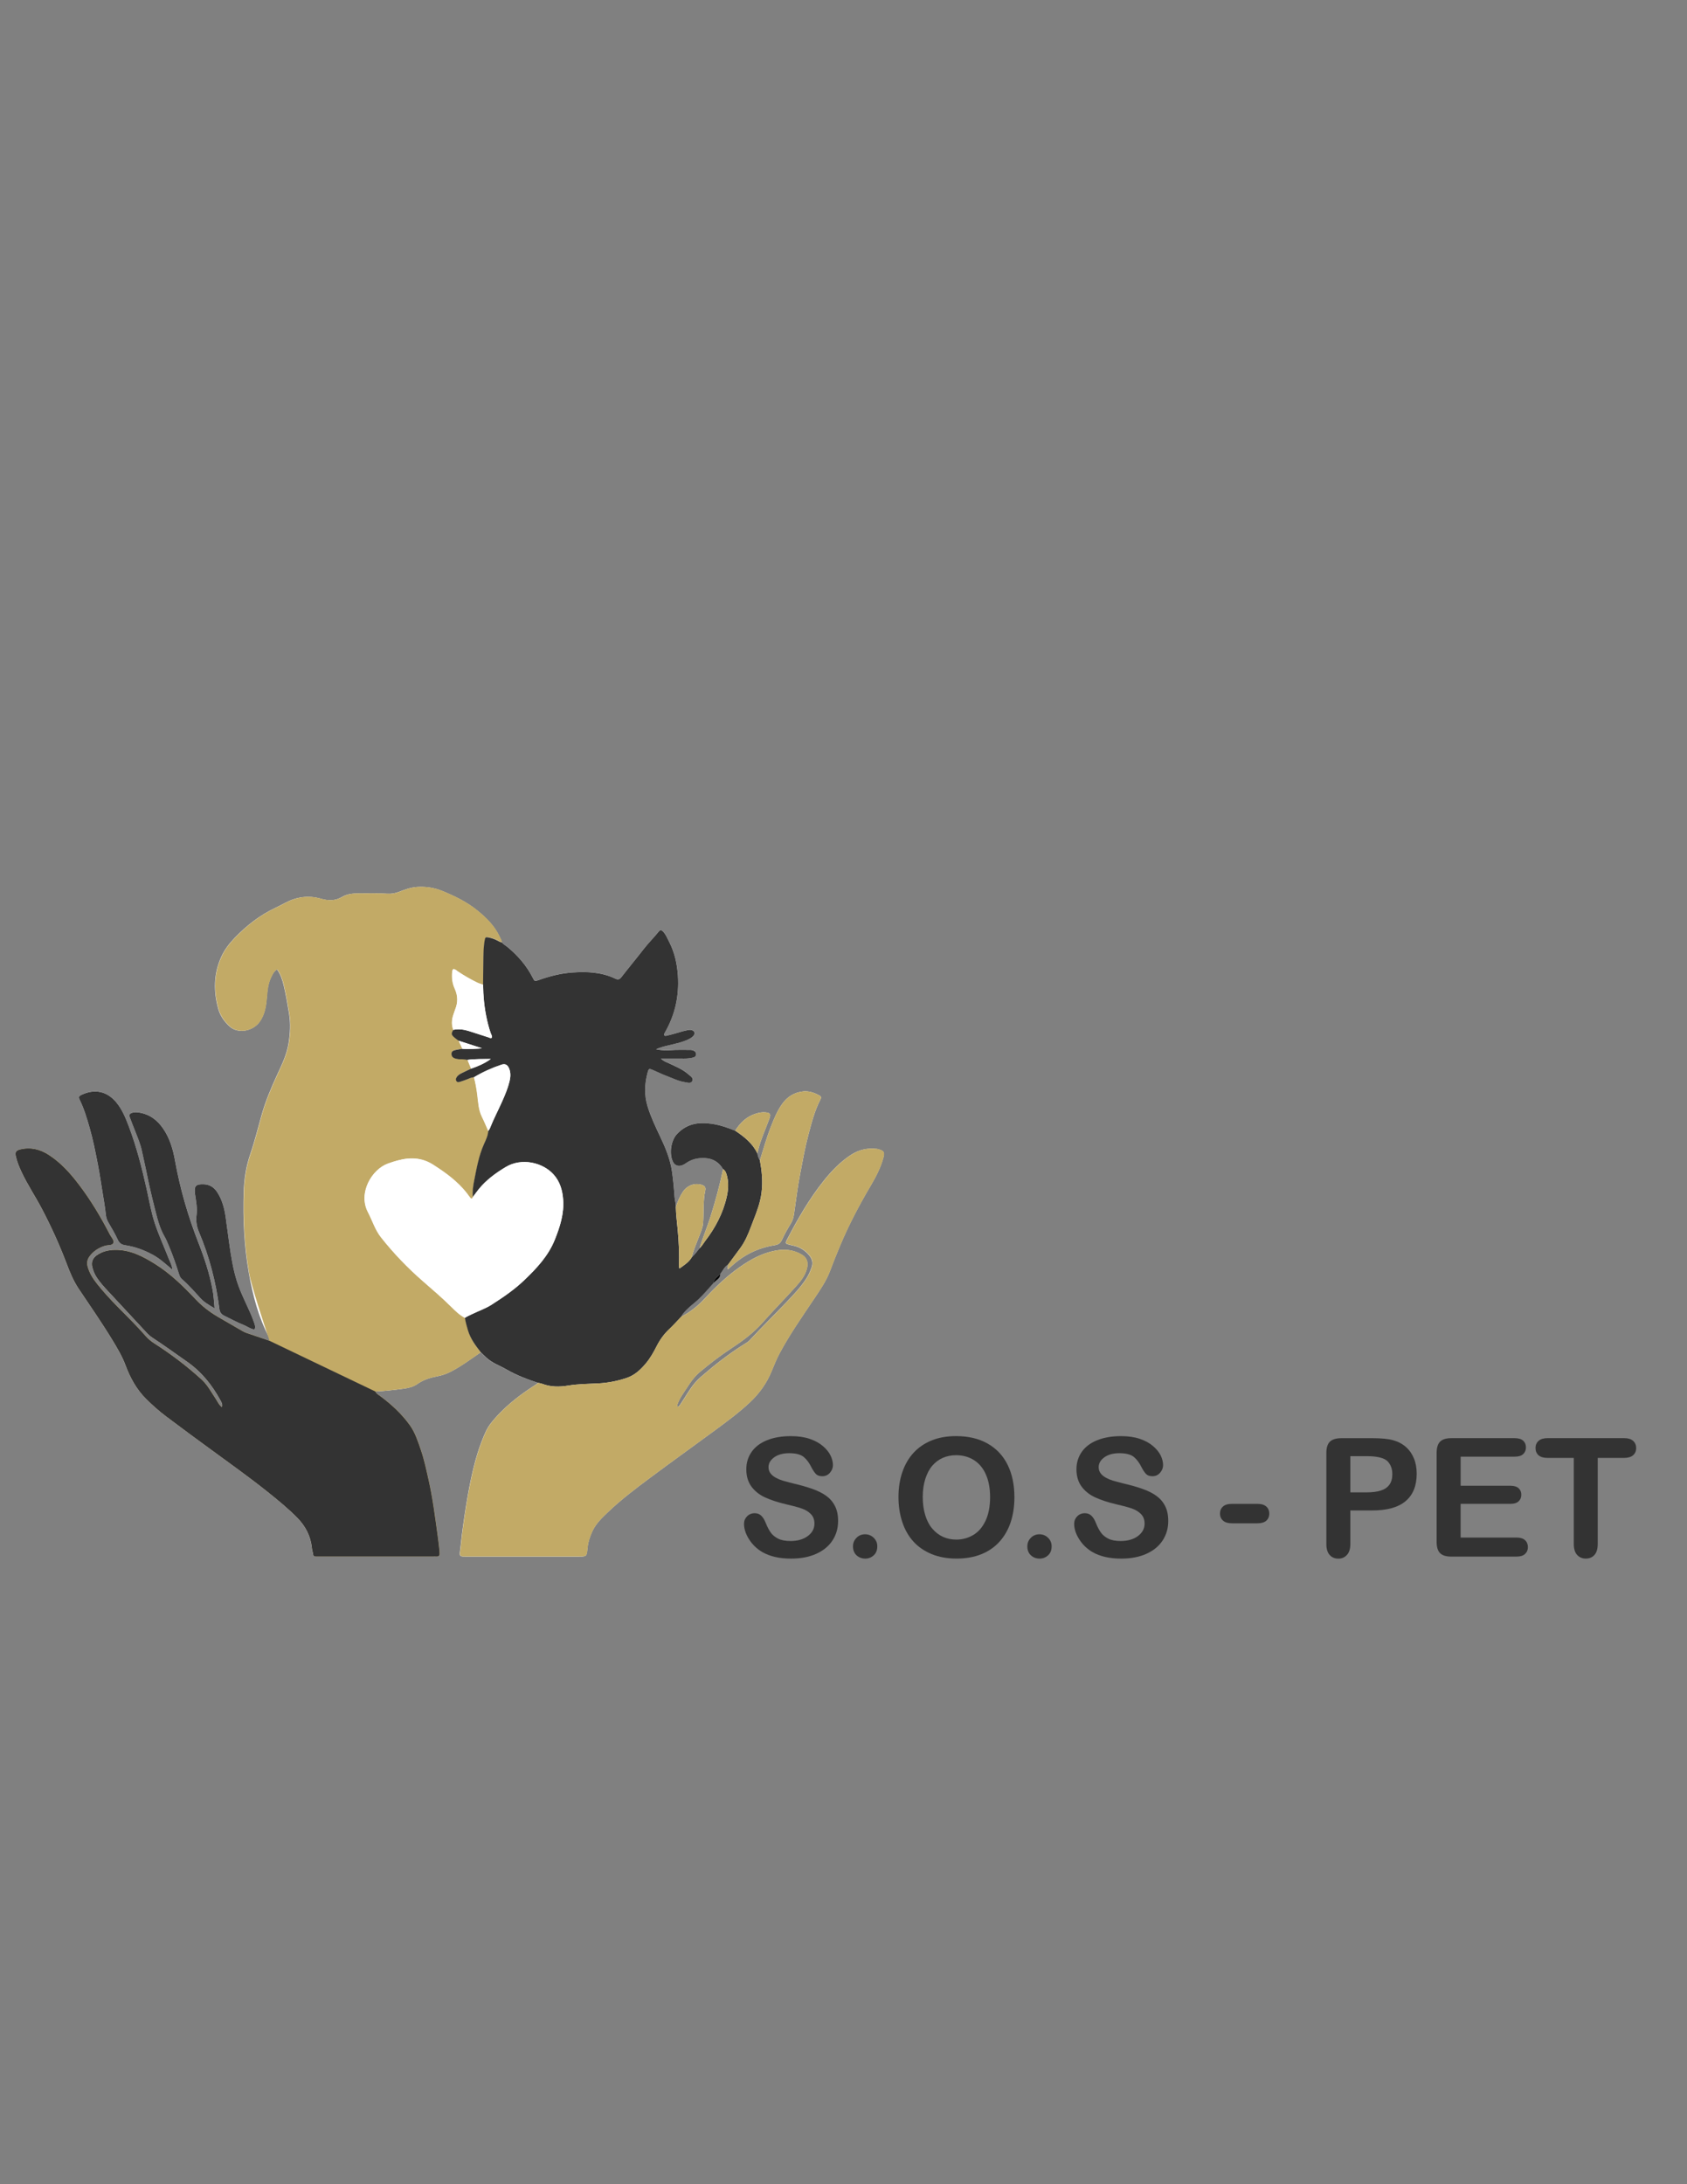 <?xml version="1.0" encoding="utf-8"?>
<!-- Generator: Adobe Illustrator 23.0.6, SVG Export Plug-In . SVG Version: 6.00 Build 0)  -->
<svg version="1.1" id="Camada_1" xmlns="http://www.w3.org/2000/svg" xmlns:xlink="http://www.w3.org/1999/xlink" x="0px" y="0px"
	 viewBox="0 0 612 792" style="enable-background:new 0 0 612 792;" xml:space="preserve">
<rect x="0" y="0" width="612" height="792" fill="#808080" stroke="none"/>
<style type="text/css">
	.st0{fill:#333333;}
	.st1{fill:#FFFFFF;}
	.st2{fill:#C2AA66;}
	.st3{fill:#030303;}
</style>
<path class="st0" d="M195.04,674.33"/>
<g>
	<g>
		<path class="st1" d="M261.34,461.89c0.89-1.15,1.46-2.58,2.8-3.36c0.01,0.54-0.3,1.07-0.09,1.75c1.19-1.03,2.26-2.04,3.41-2.93
			c4.01-3.14,8.58-5.04,13.59-5.84c1.25-0.2,2.03-0.66,2.59-1.88c0.96-2.09,2.1-4.11,3.3-6.07c0.7-1.14,0.96-2.34,1.15-3.61
			c0.69-4.74,1.25-9.5,2.16-14.19c0.91-4.75,1.75-9.52,2.99-14.21c1.17-4.39,2.27-8.79,4.38-12.86c0.33-0.63,0.32-1.08-0.32-1.44
			c-1.83-1.01-3.82-1.7-5.87-1.5c-3.19,0.32-5.78,1.87-7.68,4.55c-1.8,2.53-2.95,5.37-4.08,8.23c-1.59,3.99-2.7,8.14-4,12.22
			c-0.51-0.76-0.75-1.62-0.92-2.51c0.12-0.49,0.23-0.98,0.35-1.47c0.97-3.84,2.66-7.42,4-11.13c0.57-1.59,0.36-2.1-1.3-2.28
			c-1.22-0.13-2.41,0.08-3.58,0.45c-3.35,1.03-5.69,3.29-7.51,6.18c-2.74-1.1-5.51-2.07-8.44-2.5c-4.78-0.71-9.04-0.16-12.67,3.68
			c-2.06,2.18-2.95,6.68-1.6,9.86c0.66,1.55,2.11,2.07,3.65,1.41c0.41-0.18,0.81-0.39,1.17-0.66c2.07-1.5,4.39-1.99,6.91-1.85
			c2.92,0.16,5.09,1.5,6.56,4c-1.17,5.88-2.78,11.65-4.58,17.38c-1.2,3.81-2.77,7.49-3.95,11.31c-0.85,1.13-1.71,2.25-2.77,3.2
			c0.55-2.57,1.68-4.94,2.59-7.38c0.59-1.61,1.34-3.14,1.48-4.92c0.3-3.94-0.06-7.92,0.79-11.84c0.27-1.26-0.32-1.83-1.62-2.15
			c-2.52-0.61-5.03,0.4-6.5,2.62c-1.13,1.71-1.92,3.59-2.55,5.53c0.05-1.29-0.38-2.52-0.47-3.81c-0.21-3.06-0.48-6.13-0.93-9.17
			c-0.66-4.42-2.36-8.51-4.25-12.53c-1.7-3.6-3.41-7.19-4.59-11c-1.26-4.1-1.11-8.22,0.02-12.32c0.4-1.45,0.52-1.47,1.86-0.9
			c1.59,0.68,3.14,1.47,4.76,2.07c2.28,0.85,4.46,1.98,6.9,2.36c0.98,0.15,2.25,0.66,2.74-0.53c0.42-1.01-0.71-1.64-1.42-2.27
			c-2.2-1.95-4.92-2.98-7.52-4.23c-0.77-0.37-1.61-0.62-2.51-1.54c3.08,0,5.76-0.01,8.44,0.01c0.97,0.01,1.92-0.08,2.86-0.28
			c0.72-0.15,1.45-0.36,1.48-1.24c0.03-0.94-0.68-1.31-1.46-1.53c-0.3-0.08-0.64-0.09-0.95-0.08c-2.31,0.04-4.62-0.09-6.93,0.11
			c-1.57,0.14-3.14,0.05-5.18-0.34c1.53-0.72,2.74-1.01,3.94-1.3c2.61-0.64,5.27-1.12,7.73-2.29c0.7-0.33,1.38-0.7,1.88-1.31
			c0.72-0.87,0.45-1.71-0.64-2.06c-0.5-0.16-1-0.09-1.52,0.02c-1.2,0.24-2.36,0.57-3.53,0.93c-1.34,0.42-2.72,0.74-4.09,1.09
			c-0.25,0.06-0.52,0.14-0.73-0.08c-0.28-0.29-0.09-0.59,0.04-0.88c0.05-0.12,0.12-0.23,0.18-0.34c3.64-6.35,5.12-13.17,4.64-20.48
			c-0.28-4.29-1.16-8.37-3.13-12.19c-0.67-1.3-1.21-2.69-2.24-3.8c-0.55-0.59-1.05-0.68-1.58-0.01c-1.71,2.17-3.7,4.08-5.39,6.27
			c-2.66,3.45-5.46,6.8-8.13,10.24c-0.68,0.88-1.26,1.03-2.25,0.56c-4.97-2.36-10.28-2.58-15.63-2.21
			c-4.12,0.29-8.09,1.31-11.98,2.68c-1.63,0.58-1.65,0.54-2.38-0.88c-2.18-4.3-5.29-7.85-8.96-10.93c-0.73-0.61-1.61-1.05-2.24-1.79
			c-0.1-0.78-0.51-1.45-0.84-2.14c-1.83-3.88-4.8-6.79-8.06-9.44c-3.77-3.06-8.1-5.16-12.56-7c-2.94-1.21-5.99-1.7-9.2-1.5
			c-2.37,0.15-4.51,0.96-6.66,1.78c-1.35,0.52-2.73,0.76-4.14,0.67c-3.4-0.24-6.8-0.1-10.2-0.12c-2.13-0.01-4.34,0.15-6.17,1.23
			c-2.59,1.54-5.06,1.48-7.86,0.68c-4.43-1.27-8.76-0.67-12.85,1.51c-1.19,0.63-2.39,1.25-3.61,1.83
			c-5.65,2.67-10.48,6.45-14.78,10.92c-1.96,2.04-3.67,4.28-4.85,6.9c-2.78,6.2-2.83,12.55-1,18.98c0.71,2.47,2.21,4.51,4.07,6.21
			c2.96,2.71,8.38,1.79,10.88-1.71c1.91-2.68,2.35-5.79,2.61-8.93c0.21-2.5,0.43-4.99,1.58-7.28c0.51-1.02,0.95-2.08,2.11-2.78
			c1.3,1.81,1.95,3.8,2.44,5.86c0.79,3.31,1.35,6.66,1.91,10.01c0.63,3.74,0.43,7.41-0.18,11.09c-0.65,3.9-2.35,7.45-4,11
			c-2.24,4.84-4.32,9.74-5.77,14.88c-1.32,4.69-2.48,9.43-4.06,14.04c-1.51,4.41-2.26,8.98-2.41,13.6
			c-0.33,9.95,0.15,19.88,1.87,29.71c1.41,8.05,3.48,15.91,7.3,23.22c0.18,0.35,0.62,0.73,0.09,1.22c-2.28-0.77-4.57-1.57-6.87-2.33
			c-0.97-0.32-1.95-0.62-2.84-1.13c-2.99-1.73-5.99-3.45-8.98-5.2c-3-1.76-5.73-3.88-8.12-6.41c-4.45-4.72-9.07-9.23-14.61-12.71
			c-4.54-2.85-9.19-5.28-14.78-5.13c-2.3,0.06-4.45,0.59-6.33,1.89c-1.46,1.01-2.17,2.42-1.69,4.34c0.34,1.33,0.82,2.54,1.57,3.68
			c1.21,1.83,2.66,3.44,4.15,5.04c4.25,4.54,8.43,9.12,12.69,13.65c1.05,1.11,2.04,2.32,3.33,3.16c4.24,2.77,8.32,5.76,12.48,8.64
			c5.31,3.68,9.19,8.48,12.23,14.06c0.38,0.71,0.92,1.48,0.54,2.55c-1.12-0.87-1.56-2.03-2.22-3.02c-1.6-2.39-2.94-4.99-5.09-6.96
			c-5.35-4.91-11.13-9.26-17.24-13.17c-1.15-0.74-2.18-1.59-3.04-2.58c-3.29-3.77-6.87-7.26-10.37-10.82
			c-2.56-2.6-5.04-5.29-7.3-8.15c-1.51-1.9-2.83-3.94-3.46-6.37c-0.37-1.45-0.04-2.67,0.82-3.78c1.41-1.84,3.29-3.01,5.49-3.68
			c1.06-0.32,2.68-0.03,3.05-1.05c0.35-0.96-0.78-2.06-1.31-3.08c-3.3-6.38-6.98-12.53-11.35-18.24
			c-3.09-4.03-6.47-7.79-10.79-10.58c-3.16-2.04-6.54-2.85-10.24-2c-1.74,0.4-2.05,1.05-1.62,2.77c0.47,1.87,1.19,3.64,2,5.39
			c2.17,4.65,5.05,8.92,7.43,13.45c3.3,6.29,6.24,12.72,8.77,19.36c1.26,3.29,2.54,6.58,4.52,9.53c4.14,6.16,8.39,12.26,12.24,18.61
			c1.79,2.95,3.56,5.93,4.78,9.18c1.7,4.55,3.99,8.73,7.46,12.19c2.23,2.22,4.57,4.31,7.08,6.21c5.31,4.02,10.69,7.95,16.06,11.88
			c7.03,5.14,14.14,10.18,20.94,15.62c3.7,2.96,7.37,5.95,10.7,9.33c3.08,3.12,4.95,6.77,5.38,11.16c0.07,0.7,0.33,1.37,0.41,2.07
			c0.08,0.77,0.53,0.93,1.18,0.89c0.32-0.02,0.64,0,0.96,0c13.8,0,27.6,0,41.41,0c0.39,0,0.77-0.03,1.16,0
			c0.96,0.07,1.24-0.44,1.17-1.29c-0.02-0.26,0-0.51-0.03-0.77c-0.22-2.03-0.46-4.07-0.74-6.08c-0.91-6.51-1.73-13.04-3.18-19.47
			c-0.83-3.68-1.6-7.37-2.81-10.94c-1.07-3.15-2.06-6.35-4.05-9.1c-3.03-4.2-6.8-7.65-10.96-10.7c-0.52-0.38-1.15-0.68-1.49-1.48
			c3.51-0.2,6.81-0.56,10.1-1.01c1.79-0.25,3.59-0.63,5.07-1.68c2.27-1.62,4.82-2.35,7.48-2.87c1.65-0.32,3.21-0.87,4.71-1.64
			c3.83-1.99,7.28-4.56,10.82-7c0.64,0.61,1.29,1.21,1.93,1.83c2.12,2.04,4.92,2.94,7.4,4.38c3.6,2.09,7.49,3.56,11.44,4.85
			c-0.42,0.51-1,0.79-1.53,1.14c-4.69,3.05-9.11,6.42-12.95,10.52c-1.67,1.79-3.3,3.64-4.34,5.85c-2.53,5.41-4.1,11.14-5.36,16.96
			c-0.95,4.37-1.68,8.78-2.36,13.2c-0.37,2.46-0.71,4.93-1.03,7.4c-0.23,1.84-0.37,3.69-0.62,5.52c-0.31,2.28-0.24,2.4,2.04,2.4
			c13.61,0,27.21,0,40.82,0c3.03,0,3.03,0,3.33-3.1c0.21-2.19,0.89-4.23,1.82-6.21c1.32-2.78,3.53-4.84,5.69-6.9
			c4.78-4.56,10.05-8.52,15.33-12.46c7.75-5.78,15.62-11.4,23.41-17.13c4.33-3.19,8.66-6.39,12.6-10.07
			c3.48-3.25,6.18-7.02,7.96-11.4c0.9-2.2,1.78-4.39,2.9-6.48c3.72-6.96,8.27-13.4,12.65-19.95c2.1-3.13,4.25-6.24,5.59-9.81
			c1.19-3.17,2.45-6.31,3.76-9.43c3.11-7.39,6.83-14.46,10.91-21.36c1.95-3.31,3.75-6.69,4.74-10.45c0.45-1.73,0.17-2.36-1.5-2.85
			c-0.25-0.07-0.49-0.18-0.74-0.21c-3.5-0.46-6.71,0.28-9.67,2.24c-3.79,2.51-6.88,5.72-9.7,9.24c-5.23,6.53-9.38,13.73-13.23,21.12
			c-0.9,1.73-0.86,1.75,1.11,2.23c0.37,0.09,0.75,0.17,1.13,0.25c2.27,0.51,4.15,1.69,5.63,3.45c1.03,1.23,1.52,2.59,0.97,4.26
			c-0.51,1.54-1.16,2.97-2.04,4.32c-2.04,3.13-4.63,5.81-7.18,8.49c-4.4,4.62-8.98,9.08-13.31,13.78c-0.3,0.33-0.64,0.59-1.03,0.83
			c-5.03,3.1-9.78,6.6-14.27,10.42c-1.55,1.32-3.18,2.57-4.52,4.15c-1.92,2.26-3.33,4.86-4.97,7.3c-0.38,0.56-0.64,1.2-1.31,1.46
			c-0.27-0.32-0.25-0.53-0.16-0.8c0.45-1.28,1.06-2.48,1.82-3.59c1.93-2.86,3.59-5.94,6.29-8.2c3.68-3.09,7.5-6.02,11.51-8.66
			c4.08-2.68,7.96-5.54,11.23-9.23c3.94-4.46,8.14-8.7,12.13-13.13c1.88-2.09,3.68-4.29,4.18-7.22c0.31-1.83-0.31-3.34-1.84-4.29
			c-3.04-1.89-6.39-2.18-9.78-1.54c-4.73,0.89-8.9,3.17-12.8,5.9c-4.75,3.33-8.92,7.3-12.85,11.55c-2.47,2.67-5.3,4.88-8.53,6.54
			c0.42-0.94,1.12-1.67,1.82-2.41c1.35-1.42,2.96-2.54,4.37-3.86c1.98-1.86,3.72-3.98,5.56-5.99c0.51-0.46,1-0.95,1.54-1.37
			C261.04,463.33,261.36,462.7,261.34,461.89z M62.58,460.45c-0.21-1.73-0.92-2.89-1.4-4.14c-1.67-4.29-3.61-8.47-5.05-12.84
			c-1.3-3.95-1.98-8.05-2.89-12.1c-1.75-7.8-3.7-15.55-6.55-23.03c-1.16-3.05-2.39-6.09-4.51-8.64c-3.41-4.11-7.89-4.93-12.57-2.76
			c-1.09,0.51-1.17,0.88-0.66,1.94c1.57,3.24,2.59,6.67,3.57,10.11c1.25,4.42,2.12,8.93,3.01,13.43c0.65,3.31,1.11,6.66,1.67,9.99
			c0.45,2.71,0.93,5.41,1.2,8.15c0.1,1.01,0.47,1.95,1,2.85c1.18,1.98,2.33,3.99,3.3,6.07c0.58,1.25,1.37,1.82,2.71,2.02
			c3.64,0.54,7.03,1.81,10.25,3.6C58.16,456.5,60.19,458.45,62.58,460.45z M77.85,474.41c-0.27-2.57-0.34-4.68-0.72-6.73
			c-1.1-5.86-2.94-11.48-5.12-17.04c-3.78-9.65-6.66-19.58-8.5-29.8c-0.74-4.12-1.9-8.11-4.31-11.62c-2.16-3.14-5.02-5.27-8.88-5.83
			c-0.76-0.11-1.54-0.14-2.29,0.08c-1.03,0.3-1.28,0.72-0.92,1.7c0.64,1.74,1.33,3.45,2.01,5.18c0.91,2.32,1.89,4.63,2.39,7.08
			c0.48,2.37,1.07,4.71,1.54,7.08c0.9,4.5,1.91,8.98,3.05,13.43c0.92,3.58,1.73,7.22,3.63,10.48c0.64,1.1,1.09,2.31,1.6,3.48
			c1.44,3.36,2.58,6.83,3.7,10.3c0.2,0.62,0.47,1.16,0.98,1.6c2.43,2.1,4.53,4.52,6.69,6.89C74.04,472.18,75.72,473.18,77.85,474.41
			z M92.3,482.09c0.51-0.84,0.18-1.6-0.05-2.3c-0.4-1.21-0.86-2.4-1.38-3.57c-1.24-2.81-2.6-5.56-3.76-8.4
			c-1.77-4.33-2.73-8.88-3.45-13.5c-0.68-4.35-1.19-8.72-1.82-13.07c-0.46-3.19-1.27-6.28-3.08-9.02c-1.13-1.71-2.69-2.73-4.76-2.83
			c-3.11-0.15-3.69,0.65-3.24,3.73c0.35,2.45,0.86,4.88,0.53,7.43c-0.26,2.01-0.01,4.06,0.82,6.02c3.82,8.99,6.24,18.37,7.47,28.05
			c0.16,1.24,0.75,1.96,1.81,2.46c2.25,1.08,4.43,2.33,6.75,3.22C89.55,480.87,90.77,481.87,92.3,482.09z"/>
		<path class="st2" d="M174.42,490.36c-3.53,2.45-6.98,5.02-10.81,7c-1.49,0.77-3.06,1.32-4.71,1.64c-2.66,0.52-5.22,1.25-7.48,2.87
			c-1.48,1.06-3.28,1.44-5.07,1.68c-3.29,0.45-6.59,0.81-10.1,1.01c0.33,0.8,0.97,1.1,1.49,1.48c4.16,3.05,7.93,6.5,10.96,10.7
			c1.98,2.75,2.97,5.95,4.05,9.1c1.22,3.57,1.98,7.26,2.81,10.94c1.45,6.43,2.27,12.96,3.18,19.47c0.28,2.02,0.52,4.05,0.74,6.08
			c0.03,0.25,0.01,0.51,0.03,0.77c0.07,0.85-0.22,1.36-1.17,1.29c-0.38-0.03-0.77,0-1.16,0c-13.8,0-27.6,0-41.41,0
			c-0.32,0-0.64-0.02-0.96,0c-0.65,0.04-1.1-0.12-1.18-0.89c-0.08-0.7-0.34-1.37-0.41-2.07c-0.42-4.39-2.3-8.04-5.38-11.16
			c-3.34-3.38-7-6.37-10.7-9.33c-6.81-5.44-13.92-10.48-20.94-15.62c-5.37-3.93-10.75-7.86-16.06-11.88
			c-2.51-1.9-4.85-3.99-7.08-6.21c-3.47-3.45-5.76-7.64-7.46-12.19c-1.22-3.26-2.99-6.23-4.78-9.18
			c-3.86-6.35-8.1-12.44-12.24-18.61c-1.98-2.95-3.27-6.24-4.52-9.53c-2.53-6.63-5.47-13.07-8.77-19.36
			c-2.38-4.54-5.26-8.8-7.43-13.45c-0.81-1.74-1.54-3.51-2-5.39c-0.43-1.72-0.12-2.37,1.62-2.77c3.7-0.86,7.08-0.04,10.24,2
			c4.32,2.79,7.7,6.54,10.79,10.58c4.38,5.71,8.05,11.86,11.35,18.24c0.52,1.01,1.66,2.12,1.31,3.08c-0.37,1.02-1.99,0.73-3.05,1.05
			c-2.2,0.67-4.08,1.85-5.49,3.68c-0.86,1.12-1.19,2.33-0.82,3.78c0.63,2.43,1.95,4.47,3.46,6.37c2.26,2.86,4.74,5.54,7.3,8.15
			c3.5,3.56,7.08,7.05,10.37,10.82c0.87,0.99,1.89,1.84,3.04,2.58c6.11,3.91,11.89,8.27,17.24,13.17c2.15,1.97,3.48,4.57,5.09,6.96
			c0.66,0.99,1.1,2.15,2.22,3.02c0.38-1.07-0.16-1.85-0.54-2.55c-3.04-5.58-6.92-10.38-12.23-14.06c-4.16-2.88-8.24-5.88-12.48-8.64
			c-1.3-0.85-2.29-2.05-3.33-3.16c-4.25-4.53-8.44-9.12-12.69-13.65c-1.49-1.59-2.94-3.21-4.15-5.04c-0.75-1.14-1.23-2.35-1.57-3.68
			c-0.48-1.91,0.23-3.33,1.69-4.34c1.87-1.3,4.03-1.83,6.33-1.89c5.58-0.15,10.23,2.28,14.78,5.13c5.54,3.48,10.16,7.99,14.61,12.71
			c2.39,2.54,5.12,4.65,8.12,6.41c2.98,1.75,5.98,3.47,8.98,5.2c0.89,0.51,1.87,0.81,2.84,1.13c2.3,0.76,4.6,1.55,6.87,2.33
			c0,0-0.15-0.45-0.4-1.22c-1.43-4.3-6.19-18.72-6.98-23.22c-1.72-9.82-2.21-19.76-1.87-29.71c0.15-4.61,0.9-9.18,2.41-13.6
			c1.58-4.61,2.74-9.35,4.06-14.04c1.44-5.14,3.53-10.04,5.77-14.88c1.64-3.55,3.35-7.1,4-11c0.61-3.68,0.81-7.36,0.18-11.09
			c-0.57-3.35-1.13-6.7-1.91-10.01c-0.49-2.06-1.14-4.05-2.44-5.86c-1.16,0.69-1.61,1.76-2.11,2.78c-1.14,2.29-1.36,4.78-1.58,7.28
			c-0.27,3.14-0.7,6.25-2.61,8.93c-2.5,3.5-7.92,4.42-10.88,1.71c-1.86-1.71-3.36-3.74-4.07-6.21c-1.84-6.43-1.79-12.78,1-18.98
			c1.17-2.62,2.89-4.86,4.85-6.9c4.3-4.47,9.13-8.26,14.78-10.92c1.22-0.58,2.42-1.19,3.61-1.83c4.09-2.18,8.42-2.77,12.85-1.51
			c2.79,0.8,5.26,0.85,7.86-0.68c1.83-1.08,4.03-1.24,6.17-1.23c3.4,0.02,6.8-0.11,10.2,0.12c1.41,0.1,2.79-0.15,4.14-0.67
			c2.15-0.82,4.29-1.63,6.66-1.78c3.21-0.2,6.27,0.29,9.2,1.5c4.46,1.84,8.79,3.94,12.56,7c3.26,2.64,6.23,5.56,8.06,9.44
			c0.33,0.69,0.73,1.36,0.84,2.14c-0.58-0.09-1.07-0.4-1.57-0.66c-0.96-0.51-1.99-0.86-3.05-1.09c-1.25-0.27-1.38-0.14-1.59,1.11
			c-0.35,2.02-0.41,4.05-0.45,6.09c-0.06,3.31-0.08,6.62-0.11,9.93c-0.72-0.26-1.47-0.45-2.16-0.78c-2.41-1.17-4.74-2.51-6.98-4
			c-0.54-0.36-1.03-0.94-1.74-0.89c-0.3,0.34-0.34,0.65-0.37,0.97c-0.22,2.14,0.05,4.2,0.94,6.17c1.12,2.46,1.17,4.93,0.15,7.43
			c-0.24,0.59-0.4,1.21-0.62,1.81c-0.67,1.87-0.8,3.74-0.08,5.62c-0.71,1.31-0.72,1.63,0.16,2.51c0.54,0.54,1.2,0.95,1.8,1.43
			c0.45,0.97,0.89,1.94,1.34,2.91c-0.81,0.14-1.62,0.26-2.42,0.44c-0.77,0.17-1.51,0.44-1.5,1.41c0.01,0.96,0.58,1.48,1.48,1.72
			c0.55,0.15,1.11,0.26,1.68,0.23c0.89-0.04,1.76,0.08,2.64,0.24c0.43,1.06,0.87,2.12,1.3,3.18c-1.1,0.52-2.21,1.02-3.29,1.57
			c-0.63,0.32-1.26,0.65-1.71,1.21c-0.42,0.52-0.72,1.13-0.29,1.75c0.35,0.52,0.94,0.33,1.42,0.19c0.86-0.26,1.7-0.57,2.54-0.89
			c0.78-0.3,1.51-0.71,2.37-0.71c0.56,2.1,0.94,4.23,1.21,6.39c0.34,2.71,0.44,5.47,1.71,8c0.83,1.66,1.53,3.38,2.28,5.07
			c-0.09,1.71-0.85,3.21-1.53,4.72c-1.91,4.26-2.68,8.81-3.58,13.32c-0.38,1.93-0.68,3.91-0.46,5.91c-0.32,0.82-0.67,0.8-1.16,0.1
			c-3-4.35-7-7.62-11.35-10.51c-1.33-0.89-2.64-1.81-4.13-2.44c-4.86-2.05-9.49-0.94-14.19,0.74c-5.83,2.08-10.93,10.63-7.26,17.62
			c1.6,3.05,2.57,6.4,4.77,9.17c4.59,5.8,9.69,11.1,15.26,15.94c3.48,3.03,6.98,6.02,10.26,9.28c1.48,1.47,2.98,2.97,4.89,3.93
			c0.27,1.57,0.69,3.11,1.15,4.63C170.7,485.5,172.54,487.95,174.42,490.36z"/>
		<path class="st0" d="M171.92,390.63c-0.86,0-1.6,0.42-2.37,0.71c-0.84,0.32-1.68,0.63-2.54,0.89c-0.48,0.15-1.06,0.33-1.42-0.19
			c-0.43-0.63-0.12-1.23,0.29-1.75c0.45-0.56,1.09-0.9,1.71-1.21c1.09-0.55,2.19-1.05,3.29-1.57c2.54-0.87,4.98-1.92,7.17-3.52
			c-2.87,0.06-5.68-0.06-8.47,0.34c-0.87-0.16-1.75-0.28-2.64-0.24c-0.57,0.03-1.13-0.08-1.68-0.23c-0.89-0.24-1.47-0.76-1.48-1.72
			c-0.01-0.97,0.74-1.24,1.5-1.41c0.8-0.18,1.61-0.29,2.42-0.43c0.99,0.16,6.37,0.04,7.12-0.2c-2.89-0.93-5.67-1.82-8.46-2.72
			c-0.6-0.47-1.26-0.89-1.8-1.43c-0.88-0.87-0.86-1.2-0.16-2.51c1.93-0.41,3.82-0.16,5.67,0.42c2.38,0.75,4.75,1.53,7.12,2.29
			c0.4,0.13,0.8,0.48,1.25,0.09c0.14-0.62-0.25-1.1-0.44-1.63c-0.64-1.88-1.13-3.79-1.54-5.73c-0.81-3.89-1.17-7.82-1.22-11.79
			c0.03-3.31,0.05-6.62,0.11-9.93c0.04-2.04,0.1-4.07,0.45-6.09c0.22-1.25,0.35-1.38,1.59-1.11c1.06,0.23,2.09,0.59,3.05,1.09
			c0.51,0.27,0.99,0.57,1.57,0.66c0.63,0.74,1.51,1.18,2.24,1.8c3.67,3.08,6.77,6.63,8.96,10.93c0.72,1.43,0.75,1.46,2.38,0.88
			c3.89-1.37,7.86-2.39,11.98-2.68c5.36-0.38,10.66-0.16,15.63,2.21c0.99,0.47,1.57,0.32,2.25-0.56c2.67-3.45,5.47-6.79,8.13-10.24
			c1.69-2.19,3.68-4.1,5.39-6.27c0.53-0.67,1.03-0.58,1.58,0.01c1.03,1.1,1.57,2.49,2.24,3.8c1.96,3.82,2.85,7.9,3.13,12.19
			c0.48,7.31-1,14.13-4.64,20.48c-0.06,0.11-0.13,0.22-0.18,0.34c-0.13,0.29-0.32,0.59-0.04,0.88c0.2,0.21,0.48,0.14,0.73,0.08
			c1.37-0.35,2.74-0.67,4.09-1.09c1.16-0.37,2.33-0.69,3.53-0.93c0.51-0.11,1.01-0.18,1.52-0.02c1.09,0.35,1.35,1.18,0.64,2.06
			c-0.5,0.61-1.18,0.97-1.88,1.31c-2.46,1.17-5.12,1.65-7.73,2.29c-1.2,0.29-2.41,0.58-3.94,1.3c2.04,0.4,3.61,0.48,5.18,0.34
			c2.31-0.2,4.62-0.08,6.93-0.11c0.32-0.01,0.65,0,0.95,0.08c0.78,0.21,1.49,0.59,1.46,1.53c-0.03,0.88-0.76,1.09-1.48,1.24
			c-0.95,0.2-1.9,0.29-2.86,0.28c-2.68-0.02-5.36-0.01-8.44-0.01c0.9,0.93,1.74,1.18,2.51,1.54c2.6,1.24,5.32,2.28,7.52,4.23
			c0.71,0.63,1.83,1.26,1.42,2.27c-0.49,1.19-1.76,0.68-2.74,0.53c-2.44-0.37-4.62-1.51-6.9-2.36c-1.62-0.6-3.17-1.4-4.76-2.07
			c-1.34-0.57-1.46-0.55-1.86,0.9c-1.13,4.1-1.28,8.22-0.02,12.32c1.17,3.81,2.89,7.41,4.59,11c1.9,4.01,3.6,8.11,4.25,12.53
			c0.45,3.04,0.72,6.1,0.93,9.17c0.09,1.29,0.52,2.51,0.47,3.8c0.06,2.82,0.44,5.61,0.69,8.41c0.39,4.34,0.62,8.7,0.42,13.07
			c-0.01,0.17,0.08,0.34,0.21,0.8c1.75-1.26,3.45-2.32,4.5-4.14c1.06-0.95,1.91-2.08,2.77-3.2c0.84-0.7,1.33-1.68,1.98-2.53
			c3.74-4.86,6.56-10.16,7.91-16.19c0.53-2.39,0.73-4.8,0.15-7.2c-0.25-1.04-0.48-2.13-1.5-2.77c-1.47-2.51-3.64-3.85-6.56-4
			c-2.51-0.13-4.84,0.36-6.91,1.85c-0.36,0.26-0.76,0.48-1.17,0.66c-1.54,0.67-3,0.15-3.65-1.41c-1.34-3.18-0.46-7.69,1.6-9.86
			c3.63-3.83,7.89-4.38,12.67-3.68c2.93,0.43,5.71,1.41,8.44,2.5c3.26,2.18,6.31,4.57,8.04,8.25c0.16,0.89,0.41,1.74,0.92,2.5
			c0.14,0.88,0.3,1.76,0.42,2.64c0.57,4.02,0.59,8-0.37,12c-0.79,3.26-2.13,6.3-3.29,9.42c-1.03,2.76-2.19,5.47-3.96,7.86
			c-1.45,1.95-2.89,3.91-4.33,5.86c-1.34,0.78-1.91,2.2-2.8,3.36c-0.91,1.05-2.29,1.74-2.48,3.32c-1.84,2.01-3.57,4.13-5.56,5.99
			c-1.41,1.32-3.02,2.45-4.37,3.86c-0.7,0.74-1.4,1.46-1.82,2.41c-1.46,1.52-2.86,3.09-4.39,4.53c-1.89,1.79-3.36,3.85-4.53,6.16
			c-1.1,2.17-2.3,4.3-3.87,6.18c-1.91,2.28-4.04,4.31-6.94,5.29c-3.35,1.13-6.79,1.81-10.33,2c-3.64,0.2-7.29,0.19-10.91,0.79
			c-3.19,0.54-6.37,0.54-9.47-0.64c-0.47-0.18-0.99-0.24-1.49-0.35c-3.95-1.29-7.84-2.76-11.44-4.85c-2.48-1.44-5.28-2.34-7.4-4.38
			c-0.64-0.61-1.29-1.22-1.93-1.83c-1.89-2.42-3.72-4.86-4.63-7.86c-0.46-1.53-0.88-3.06-1.15-4.63c0.84-0.59,1.8-0.97,2.72-1.42
			c2.3-1.13,4.74-1.94,6.92-3.33c4.22-2.69,8.35-5.51,11.97-8.99c4.46-4.27,8.67-8.75,11.02-14.62c1.87-4.67,3.4-9.41,3.02-14.54
			c-0.25-3.39-1.16-6.55-3.51-9.15c-3.88-4.29-11.5-6.13-17.29-2.67c-3.61,2.16-7.06,4.67-9.77,7.99c-0.77,0.94-1.45,1.94-2.18,2.91
			c-0.22-2,0.08-3.98,0.46-5.91c0.89-4.51,1.67-9.07,3.58-13.32c0.67-1.5,1.43-3.01,1.53-4.72c0.2-0.32,0.47-0.62,0.61-0.97
			c1.33-3.4,3.06-6.61,4.53-9.95c1.01-2.28,1.98-4.58,2.57-7.01c0.39-1.57,0.51-3.17-0.12-4.71c-0.58-1.42-1.44-1.87-2.88-1.38
			C178.36,387.26,175.04,388.75,171.92,390.63z"/>
		<path class="st2" d="M195.19,501.42c0.5,0.11,1.02,0.17,1.49,0.35c3.09,1.18,6.28,1.17,9.47,0.64c3.62-0.61,7.27-0.6,10.91-0.79
			c3.54-0.19,6.98-0.87,10.33-2c2.9-0.98,5.03-3,6.94-5.29c1.57-1.88,2.77-4,3.87-6.18c1.17-2.31,2.64-4.37,4.53-6.16
			c1.52-1.45,2.93-3.02,4.39-4.53c3.24-1.67,6.06-3.87,8.53-6.54c3.93-4.25,8.1-8.22,12.85-11.55c3.9-2.73,8.07-5.01,12.8-5.9
			c3.38-0.64,6.74-0.35,9.78,1.54c1.53,0.95,2.15,2.46,1.84,4.29c-0.5,2.93-2.3,5.13-4.18,7.22c-3.99,4.42-8.19,8.66-12.13,13.13
			c-3.27,3.7-7.15,6.55-11.23,9.23c-4.02,2.64-7.83,5.57-11.51,8.66c-2.7,2.27-4.36,5.34-6.29,8.2c-0.75,1.12-1.36,2.32-1.82,3.59
			c-0.1,0.27-0.11,0.48,0.16,0.8c0.67-0.26,0.93-0.9,1.31-1.46c1.64-2.44,3.05-5.03,4.97-7.3c1.34-1.58,2.97-2.83,4.52-4.15
			c4.49-3.82,9.24-7.32,14.27-10.42c0.39-0.24,0.73-0.5,1.03-0.83c4.32-4.7,8.91-9.15,13.31-13.78c2.55-2.68,5.14-5.36,7.18-8.49
			c0.88-1.35,1.54-2.78,2.04-4.32c0.55-1.67,0.06-3.04-0.97-4.26c-1.48-1.76-3.36-2.94-5.63-3.45c-0.38-0.08-0.75-0.16-1.13-0.25
			c-1.97-0.48-2.01-0.51-1.11-2.23c3.85-7.39,8-14.59,13.23-21.12c2.82-3.52,5.91-6.73,9.7-9.24c2.97-1.96,6.17-2.7,9.67-2.24
			c0.25,0.03,0.49,0.14,0.74,0.21c1.68,0.49,1.95,1.12,1.5,2.85c-0.99,3.76-2.79,7.14-4.74,10.45c-4.08,6.9-7.79,13.97-10.91,21.36
			c-1.31,3.12-2.57,6.26-3.76,9.43c-1.35,3.57-3.5,6.68-5.59,9.81c-4.38,6.55-8.92,12.99-12.65,19.95c-1.12,2.09-2,4.28-2.9,6.48
			c-1.79,4.38-4.48,8.16-7.96,11.4c-3.95,3.68-8.27,6.88-12.6,10.07c-7.79,5.73-15.66,11.36-23.41,17.13
			c-5.28,3.94-10.55,7.9-15.33,12.46c-2.16,2.06-4.38,4.12-5.69,6.9c-0.93,1.98-1.61,4.02-1.82,6.21c-0.3,3.1-0.3,3.1-3.33,3.1
			c-13.61,0-27.21,0-40.82,0c-2.28,0-2.35-0.12-2.04-2.4c0.25-1.83,0.39-3.68,0.62-5.52c0.32-2.47,0.65-4.94,1.03-7.4
			c0.67-4.42,1.41-8.83,2.36-13.2c1.26-5.82,2.83-11.55,5.36-16.96c1.04-2.21,2.67-4.06,4.34-5.85c3.83-4.1,8.26-7.47,12.95-10.52
			C194.2,502.22,194.78,501.93,195.19,501.42z"/>
		<path class="st0" d="M62.58,460.45c-2.39-2-4.43-3.95-6.91-5.33c-3.22-1.79-6.62-3.06-10.25-3.6c-1.35-0.2-2.13-0.77-2.71-2.02
			c-0.97-2.08-2.13-4.09-3.3-6.07c-0.54-0.91-0.9-1.85-1-2.85c-0.28-2.74-0.75-5.44-1.2-8.15c-0.55-3.33-1.02-6.68-1.67-9.99
			c-0.88-4.5-1.75-9.01-3.01-13.43c-0.98-3.45-2-6.88-3.57-10.11c-0.52-1.06-0.43-1.44,0.66-1.94c4.68-2.18,9.16-1.35,12.57,2.76
			c2.12,2.55,3.35,5.59,4.51,8.64c2.85,7.49,4.8,15.23,6.55,23.03c0.91,4.04,1.59,8.15,2.89,12.1c1.44,4.37,3.38,8.55,5.05,12.84
			C61.67,457.55,62.37,458.72,62.58,460.45z"/>
		<path class="st2" d="M264.14,458.53c1.44-1.95,2.88-3.91,4.33-5.86c1.78-2.39,2.93-5.1,3.96-7.86c1.16-3.11,2.5-6.16,3.29-9.42
			c0.97-4,0.94-7.98,0.37-12c-0.13-0.88-0.28-1.76-0.42-2.64c1.3-4.08,2.41-8.23,4-12.22c1.13-2.86,2.28-5.69,4.08-8.23
			c1.9-2.67,4.5-4.23,7.68-4.55c2.05-0.21,4.04,0.49,5.87,1.5c0.64,0.36,0.65,0.8,0.32,1.44c-2.11,4.06-3.21,8.47-4.38,12.86
			c-1.24,4.69-2.08,9.46-2.99,14.21c-0.9,4.7-1.47,9.46-2.16,14.19c-0.19,1.27-0.45,2.47-1.15,3.61c-1.2,1.97-2.34,3.98-3.3,6.07
			c-0.56,1.22-1.34,1.68-2.59,1.88c-5.01,0.8-9.58,2.71-13.59,5.84c-1.15,0.9-2.21,1.9-3.41,2.93
			C263.84,459.6,264.15,459.07,264.14,458.53z"/>
		<path class="st0" d="M77.85,474.41c-2.13-1.23-3.81-2.23-5.16-3.71c-2.16-2.37-4.26-4.79-6.69-6.89c-0.52-0.45-0.78-0.98-0.98-1.6
			c-1.12-3.48-2.26-6.94-3.7-10.3c-0.5-1.17-0.96-2.38-1.6-3.48c-1.9-3.26-2.71-6.9-3.63-10.48c-1.14-4.45-2.15-8.93-3.05-13.43
			c-0.47-2.37-1.06-4.71-1.54-7.08c-0.5-2.45-1.48-4.76-2.39-7.08c-0.67-1.72-1.37-3.44-2.01-5.18c-0.36-0.98-0.1-1.4,0.92-1.7
			c0.75-0.22,1.53-0.19,2.29-0.08c3.86,0.56,6.72,2.68,8.88,5.83c2.41,3.51,3.57,7.5,4.31,11.62c1.84,10.22,4.72,20.15,8.5,29.8
			c2.18,5.56,4.03,11.18,5.12,17.04C77.52,469.73,77.59,471.84,77.85,474.41z"/>
		<path class="st0" d="M92.3,482.09c-1.53-0.22-2.75-1.22-4.15-1.76c-2.32-0.9-4.5-2.15-6.75-3.22c-1.06-0.51-1.65-1.22-1.81-2.46
			c-1.23-9.68-3.65-19.06-7.47-28.05c-0.83-1.96-1.08-4.01-0.82-6.02c0.33-2.55-0.18-4.98-0.53-7.43c-0.44-3.08,0.13-3.88,3.24-3.73
			c2.08,0.1,3.63,1.11,4.76,2.83c1.81,2.74,2.62,5.84,3.08,9.02c0.63,4.35,1.14,8.72,1.82,13.07c0.72,4.62,1.68,9.17,3.45,13.5
			c1.16,2.84,2.52,5.59,3.76,8.4c0.51,1.17,0.98,2.36,1.38,3.57C92.47,480.49,92.81,481.25,92.3,482.09z"/>
		<path class="st2" d="M251,455.82c-1.05,1.82-2.75,2.88-4.5,4.14c-0.12-0.46-0.22-0.63-0.21-0.8c0.2-4.37-0.03-8.73-0.42-13.07
			c-0.25-2.8-0.64-5.59-0.69-8.41c0.63-1.94,1.42-3.82,2.55-5.53c1.47-2.22,3.99-3.23,6.5-2.62c1.3,0.31,1.89,0.89,1.62,2.15
			c-0.85,3.91-0.49,7.89-0.79,11.84c-0.13,1.78-0.88,3.31-1.48,4.92C252.67,450.88,251.54,453.25,251,455.82z"/>
		<path class="st2" d="M274.76,418.24c-1.73-3.68-4.78-6.07-8.04-8.25c1.82-2.89,4.16-5.15,7.51-6.18c1.17-0.36,2.36-0.57,3.58-0.45
			c1.66,0.17,1.87,0.69,1.3,2.28c-1.34,3.71-3.03,7.29-4,11.13C274.98,417.26,274.87,417.75,274.76,418.24z"/>
		<path class="st2" d="M262.3,423.93c1.02,0.64,1.25,1.73,1.5,2.77c0.58,2.41,0.39,4.81-0.15,7.2c-1.34,6.03-4.17,11.33-7.91,16.19
			c-0.65,0.85-1.13,1.83-1.98,2.53c1.18-3.82,2.75-7.5,3.95-11.31C259.52,435.58,261.12,429.81,262.3,423.93z"/>
		<path class="st3" d="M258.85,465.21c0.19-1.58,1.58-2.27,2.48-3.32c0.02,0.81-0.3,1.44-0.94,1.95
			C259.85,464.26,259.37,464.75,258.85,465.21z"/>
		<path class="st1" d="M171.54,434.05c0.72-0.97,1.41-1.97,2.18-2.91c2.71-3.32,6.16-5.83,9.77-7.99
			c5.79-3.47,13.41-1.62,17.29,2.67c2.36,2.6,3.26,5.76,3.51,9.15c0.38,5.13-1.15,9.87-3.02,14.54
			c-2.35,5.87-6.56,10.35-11.02,14.62c-3.62,3.47-7.75,6.29-11.97,8.99c-2.18,1.39-4.62,2.2-6.92,3.33
			c-0.92,0.45-1.87,0.83-2.72,1.42c-1.91-0.96-3.41-2.46-4.9-3.93c-3.28-3.25-6.77-6.25-10.26-9.28
			c-5.57-4.84-10.67-10.14-15.26-15.94c-2.2-2.78-3.17-6.13-4.77-9.17c-3.67-6.99,1.43-15.53,7.26-17.62
			c4.7-1.68,9.33-2.79,14.19-0.74c1.49,0.63,2.8,1.55,4.13,2.44c4.35,2.89,8.35,6.17,11.35,10.51
			C170.87,434.85,171.22,434.87,171.54,434.05z"/>
		<path class="st1" d="M175.26,357.09c0.04,3.97,0.41,7.9,1.22,11.79c0.4,1.94,0.89,3.86,1.54,5.73c0.18,0.53,0.57,1.01,0.44,1.63
			c-0.45,0.39-0.85,0.03-1.25-0.09c-2.38-0.76-4.74-1.54-7.12-2.29c-1.85-0.58-3.74-0.83-5.67-0.42c-0.71-1.88-0.59-3.76,0.08-5.62
			c0.22-0.6,0.38-1.22,0.62-1.81c1.03-2.5,0.97-4.98-0.15-7.43c-0.9-1.97-1.17-4.03-0.94-6.17c0.03-0.32,0.07-0.64,0.37-0.97
			c0.71-0.05,1.2,0.53,1.74,0.89c2.24,1.49,4.56,2.82,6.98,4C173.79,356.64,174.54,356.84,175.26,357.09z"/>
		<path class="st1" d="M171.92,390.63c3.13-1.88,6.44-3.37,9.9-4.54c1.44-0.49,2.3-0.04,2.88,1.38c0.64,1.54,0.51,3.14,0.12,4.71
			c-0.6,2.43-1.57,4.73-2.57,7.01c-1.47,3.33-3.19,6.55-4.53,9.95c-0.14,0.35-0.4,0.65-0.61,0.97c-0.76-1.69-1.45-3.42-2.28-5.07
			c-1.27-2.53-1.37-5.3-1.71-8C172.85,394.86,172.48,392.73,171.92,390.63z"/>
		<path class="st1" d="M169.58,384.32c2.79-0.4,5.61-0.28,8.47-0.34c-2.18,1.61-4.63,2.65-7.17,3.52
			C170.45,386.44,170.01,385.38,169.58,384.32z"/>
		<path class="st1" d="M166.37,377.37c2.79,0.89,5.57,1.79,8.46,2.72c-0.75,0.24-6.13,0.36-7.12,0.2
			C167.26,379.31,166.82,378.34,166.37,377.37z"/>
	</g>
	<path class="st2" d="M122.48,463.48"/>
	<path class="st2" d="M122.4,464.46"/>
	<path class="st0" d="M136.2,504.58c0.33,0.8,0.97,1.1,1.49,1.48c4.16,3.05,7.93,6.5,10.96,10.7c1.98,2.75,2.97,5.95,4.05,9.1
		c1.22,3.57,1.98,7.26,2.81,10.94c1.45,6.43,2.27,12.96,3.18,19.47c0.28,2.02,0.52,4.05,0.74,6.08c0.03,0.25,0.01,0.51,0.03,0.77
		c0.07,0.85-0.22,1.36-1.17,1.29c-0.38-0.03-0.77,0-1.16,0c-13.8,0-27.6,0-41.41,0c-0.32,0-0.64-0.02-0.96,0
		c-0.65,0.04-1.1-0.12-1.18-0.89c-0.08-0.7-0.34-1.37-0.41-2.07c-0.42-4.39-2.3-8.04-5.38-11.16c-3.34-3.38-7-6.37-10.7-9.33
		c-6.81-5.44-13.92-10.48-20.94-15.62c-5.37-3.93-10.75-7.86-16.06-11.88c-2.51-1.9-4.85-3.99-7.08-6.21
		c-3.47-3.45-5.76-7.64-7.46-12.19c-1.22-3.26-2.99-6.23-4.78-9.18c-3.86-6.35-8.1-12.44-12.24-18.61
		c-1.98-2.95-3.27-6.24-4.52-9.53c-2.53-6.63-5.47-13.07-8.77-19.36c-2.38-4.54-5.26-8.8-7.43-13.45c-0.81-1.74-1.54-3.51-2-5.39
		c-0.43-1.72-0.12-2.37,1.62-2.77c3.7-0.86,7.08-0.04,10.24,2c4.32,2.79,7.7,6.54,10.79,10.58c4.38,5.71,8.05,11.86,11.35,18.24
		c0.52,1.01,1.66,2.12,1.31,3.08c-0.37,1.02-1.99,0.73-3.05,1.05c-2.2,0.67-4.08,1.85-5.49,3.68c-0.86,1.12-1.19,2.33-0.82,3.78
		c0.63,2.43,1.95,4.47,3.46,6.37c2.26,2.86,4.74,5.54,7.3,8.15c3.5,3.56,7.08,7.05,10.37,10.82c0.87,0.99,1.89,1.84,3.04,2.58
		c6.11,3.91,11.89,8.27,17.24,13.17c2.15,1.97,3.48,4.57,5.09,6.96c0.66,0.99,1.1,2.15,2.22,3.02c0.38-1.07-0.16-1.85-0.54-2.55
		c-3.04-5.58-6.92-10.38-12.23-14.06c-4.16-2.88-8.24-5.88-12.48-8.64c-1.3-0.85-2.29-2.05-3.33-3.16
		c-4.25-4.53-8.44-9.12-12.69-13.65c-1.49-1.59-2.94-3.21-4.15-5.04c-0.75-1.14-1.23-2.35-1.57-3.68c-0.48-1.91,0.23-3.33,1.69-4.34
		c1.87-1.3,4.03-1.83,6.33-1.89c5.58-0.15,10.23,2.28,14.78,5.13c5.54,3.48,10.16,7.99,14.61,12.71c2.39,2.54,5.12,4.65,8.12,6.41
		c2.98,1.75,5.98,3.47,8.98,5.2c0.89,0.51,1.87,0.81,2.84,1.13c2.3,0.76,4.6,1.55,6.87,2.33"/>
</g>
<g>
	<path class="st0" d="M304.04,551.54c0,2.6-0.67,4.93-2.01,7s-3.3,3.69-5.87,4.86s-5.63,1.76-9.17,1.76c-4.24,0-7.73-0.8-10.49-2.4
		c-1.95-1.15-3.54-2.69-4.76-4.61s-1.83-3.79-1.83-5.61c0-1.05,0.37-1.96,1.1-2.71s1.67-1.13,2.8-1.13c0.92,0,1.69,0.29,2.33,0.88
		s1.18,1.46,1.63,2.61c0.55,1.37,1.14,2.51,1.77,3.43s1.53,1.67,2.68,2.27s2.67,0.89,4.54,0.89c2.58,0,4.67-0.6,6.28-1.8
		s2.42-2.7,2.42-4.5c0-1.43-0.43-2.58-1.3-3.47s-1.99-1.57-3.37-2.04s-3.22-0.97-5.52-1.49c-3.09-0.72-5.67-1.57-7.75-2.53
		s-3.73-2.29-4.95-3.96s-1.83-3.75-1.83-6.23c0-2.36,0.64-4.46,1.93-6.3s3.15-3.25,5.6-4.23s5.31-1.48,8.61-1.48
		c2.64,0,4.92,0.33,6.84,0.98s3.52,1.52,4.79,2.61s2.2,2.22,2.78,3.41s0.88,2.35,0.88,3.49c0,1.04-0.37,1.97-1.1,2.8
		s-1.65,1.25-2.74,1.25c-1,0-1.75-0.25-2.27-0.75s-1.08-1.31-1.68-2.45c-0.78-1.62-1.72-2.89-2.81-3.79s-2.85-1.36-5.27-1.36
		c-2.25,0-4.06,0.49-5.43,1.48s-2.07,2.17-2.07,3.56c0,0.86,0.23,1.6,0.7,2.23s1.11,1.16,1.93,1.61s1.65,0.8,2.49,1.05
		s2.23,0.63,4.16,1.11c2.42,0.57,4.61,1.19,6.58,1.88s3.63,1.51,5.01,2.49s2.45,2.21,3.22,3.71S304.04,549.37,304.04,551.54z"/>
	<path class="st0" d="M313.89,565.16c-1.21,0-2.26-0.39-3.13-1.17s-1.32-1.88-1.32-3.28c0-1.19,0.42-2.22,1.26-3.08
		s1.88-1.29,3.11-1.29s2.28,0.42,3.15,1.27s1.3,1.88,1.3,3.09c0,1.39-0.43,2.48-1.3,3.27S315.06,565.16,313.89,565.16z"/>
	<path class="st0" d="M346.82,520.74c4.45,0,8.28,0.9,11.47,2.71s5.61,4.38,7.25,7.71s2.46,7.24,2.46,11.73
		c0,3.32-0.45,6.34-1.35,9.05s-2.25,5.07-4.04,7.06s-4,3.52-6.62,4.57s-5.62,1.58-8.99,1.58c-3.36,0-6.37-0.54-9.02-1.63
		s-4.87-2.61-6.65-4.58s-3.12-4.35-4.03-7.12s-1.36-5.77-1.36-8.99c0-3.3,0.47-6.33,1.42-9.08s2.32-5.1,4.12-7.03
		s3.98-3.41,6.56-4.44S343.54,520.74,346.82,520.74z M359.18,542.83c0-3.14-0.51-5.87-1.52-8.17s-2.47-4.05-4.35-5.23
		s-4.05-1.77-6.49-1.77c-1.74,0-3.34,0.33-4.82,0.98s-2.74,1.61-3.81,2.86s-1.9,2.85-2.52,4.79s-0.92,4.13-0.92,6.55
		c0,2.44,0.31,4.65,0.92,6.62s1.48,3.61,2.61,4.91s2.41,2.27,3.87,2.92s3.05,0.97,4.79,0.97c2.23,0,4.27-0.56,6.14-1.67
		s3.35-2.83,4.45-5.16S359.18,546.23,359.18,542.83z"/>
	<path class="st0" d="M377.14,565.16c-1.21,0-2.26-0.39-3.13-1.17s-1.32-1.88-1.32-3.28c0-1.19,0.42-2.22,1.26-3.08
		s1.88-1.29,3.11-1.29s2.28,0.42,3.15,1.27s1.3,1.88,1.3,3.09c0,1.39-0.43,2.48-1.3,3.27S378.31,565.16,377.14,565.16z"/>
	<path class="st0" d="M423.81,551.54c0,2.6-0.67,4.93-2.01,7s-3.3,3.69-5.87,4.86s-5.63,1.76-9.17,1.76c-4.24,0-7.73-0.8-10.49-2.4
		c-1.95-1.15-3.54-2.69-4.76-4.61s-1.83-3.79-1.83-5.61c0-1.05,0.37-1.96,1.1-2.71s1.67-1.13,2.8-1.13c0.92,0,1.69,0.29,2.33,0.88
		s1.18,1.46,1.63,2.61c0.55,1.37,1.14,2.51,1.77,3.43s1.53,1.67,2.68,2.27s2.67,0.89,4.54,0.89c2.58,0,4.67-0.6,6.28-1.8
		s2.42-2.7,2.42-4.5c0-1.43-0.43-2.58-1.3-3.47s-1.99-1.57-3.37-2.04s-3.22-0.97-5.52-1.49c-3.09-0.72-5.67-1.57-7.75-2.53
		s-3.73-2.29-4.95-3.96s-1.83-3.75-1.83-6.23c0-2.36,0.64-4.46,1.93-6.3s3.15-3.25,5.6-4.23s5.31-1.48,8.61-1.48
		c2.64,0,4.92,0.33,6.84,0.98s3.52,1.52,4.79,2.61s2.2,2.22,2.78,3.41s0.88,2.35,0.88,3.49c0,1.04-0.37,1.97-1.1,2.8
		s-1.65,1.25-2.74,1.25c-1,0-1.75-0.25-2.27-0.75s-1.08-1.31-1.68-2.45c-0.78-1.62-1.72-2.89-2.81-3.79s-2.85-1.36-5.27-1.36
		c-2.25,0-4.06,0.49-5.43,1.48s-2.07,2.17-2.07,3.56c0,0.86,0.23,1.6,0.7,2.23s1.11,1.16,1.93,1.61s1.65,0.8,2.49,1.05
		s2.23,0.63,4.16,1.11c2.42,0.57,4.61,1.19,6.58,1.88s3.63,1.51,5.01,2.49s2.45,2.21,3.22,3.71S423.81,549.37,423.81,551.54z"/>
	<path class="st0" d="M456.15,552.36h-9.26c-1.41,0-2.48-0.33-3.21-0.98s-1.1-1.5-1.1-2.53c0-1.05,0.36-1.91,1.07-2.56
		s1.79-0.98,3.24-0.98h9.26c1.45,0,2.52,0.33,3.24,0.98s1.07,1.51,1.07,2.56c0,1.04-0.35,1.88-1.05,2.53
		S457.62,552.36,456.15,552.36z"/>
	<path class="st0" d="M497.84,547.7h-7.97v12.16c0,1.74-0.41,3.06-1.23,3.96s-1.86,1.35-3.11,1.35c-1.31,0-2.36-0.44-3.16-1.33
		s-1.2-2.19-1.2-3.91v-33.11c0-1.91,0.44-3.28,1.32-4.1s2.28-1.23,4.19-1.23h11.16c3.3,0,5.84,0.25,7.62,0.76
		c1.76,0.49,3.28,1.3,4.56,2.43s2.25,2.52,2.92,4.16s1,3.49,1,5.54c0,4.38-1.35,7.69-4.04,9.95S503.17,547.7,497.84,547.7z
		 M495.73,528.01h-5.86v13.13h5.86c2.05,0,3.76-0.21,5.14-0.64s2.43-1.13,3.15-2.11s1.08-2.26,1.08-3.84c0-1.89-0.56-3.44-1.67-4.63
		C502.19,528.64,499.62,528.01,495.73,528.01z"/>
	<path class="st0" d="M549.49,528.19h-19.6v10.55h18.05c1.33,0,2.32,0.3,2.97,0.89s0.98,1.38,0.98,2.36s-0.32,1.77-0.97,2.39
		s-1.64,0.92-2.99,0.92h-18.05v12.22h20.27c1.37,0,2.4,0.32,3.09,0.95s1.04,1.48,1.04,2.53c0,1.02-0.35,1.84-1.04,2.48
		s-1.72,0.95-3.09,0.95h-23.64c-1.89,0-3.26-0.42-4.09-1.26s-1.25-2.2-1.25-4.07v-32.29c0-1.25,0.19-2.27,0.56-3.06
		s0.95-1.37,1.74-1.73s1.8-0.54,3.03-0.54h22.97c1.39,0,2.42,0.31,3.09,0.92s1.01,1.42,1.01,2.42c0,1.02-0.34,1.83-1.01,2.45
		S550.88,528.19,549.49,528.19z"/>
	<path class="st0" d="M589.1,528.65h-9.49v31.2c0,1.8-0.4,3.13-1.2,4s-1.84,1.3-3.11,1.3c-1.29,0-2.34-0.44-3.15-1.32
		s-1.22-2.21-1.22-3.98v-31.2h-9.49c-1.48,0-2.59-0.33-3.31-0.98s-1.08-1.52-1.08-2.59c0-1.11,0.38-1.99,1.13-2.64
		s1.84-0.97,3.27-0.97h27.66c1.5,0,2.62,0.33,3.35,1s1.1,1.53,1.1,2.61s-0.37,1.94-1.11,2.59S590.59,528.65,589.1,528.65z"/>
</g>
</svg>
